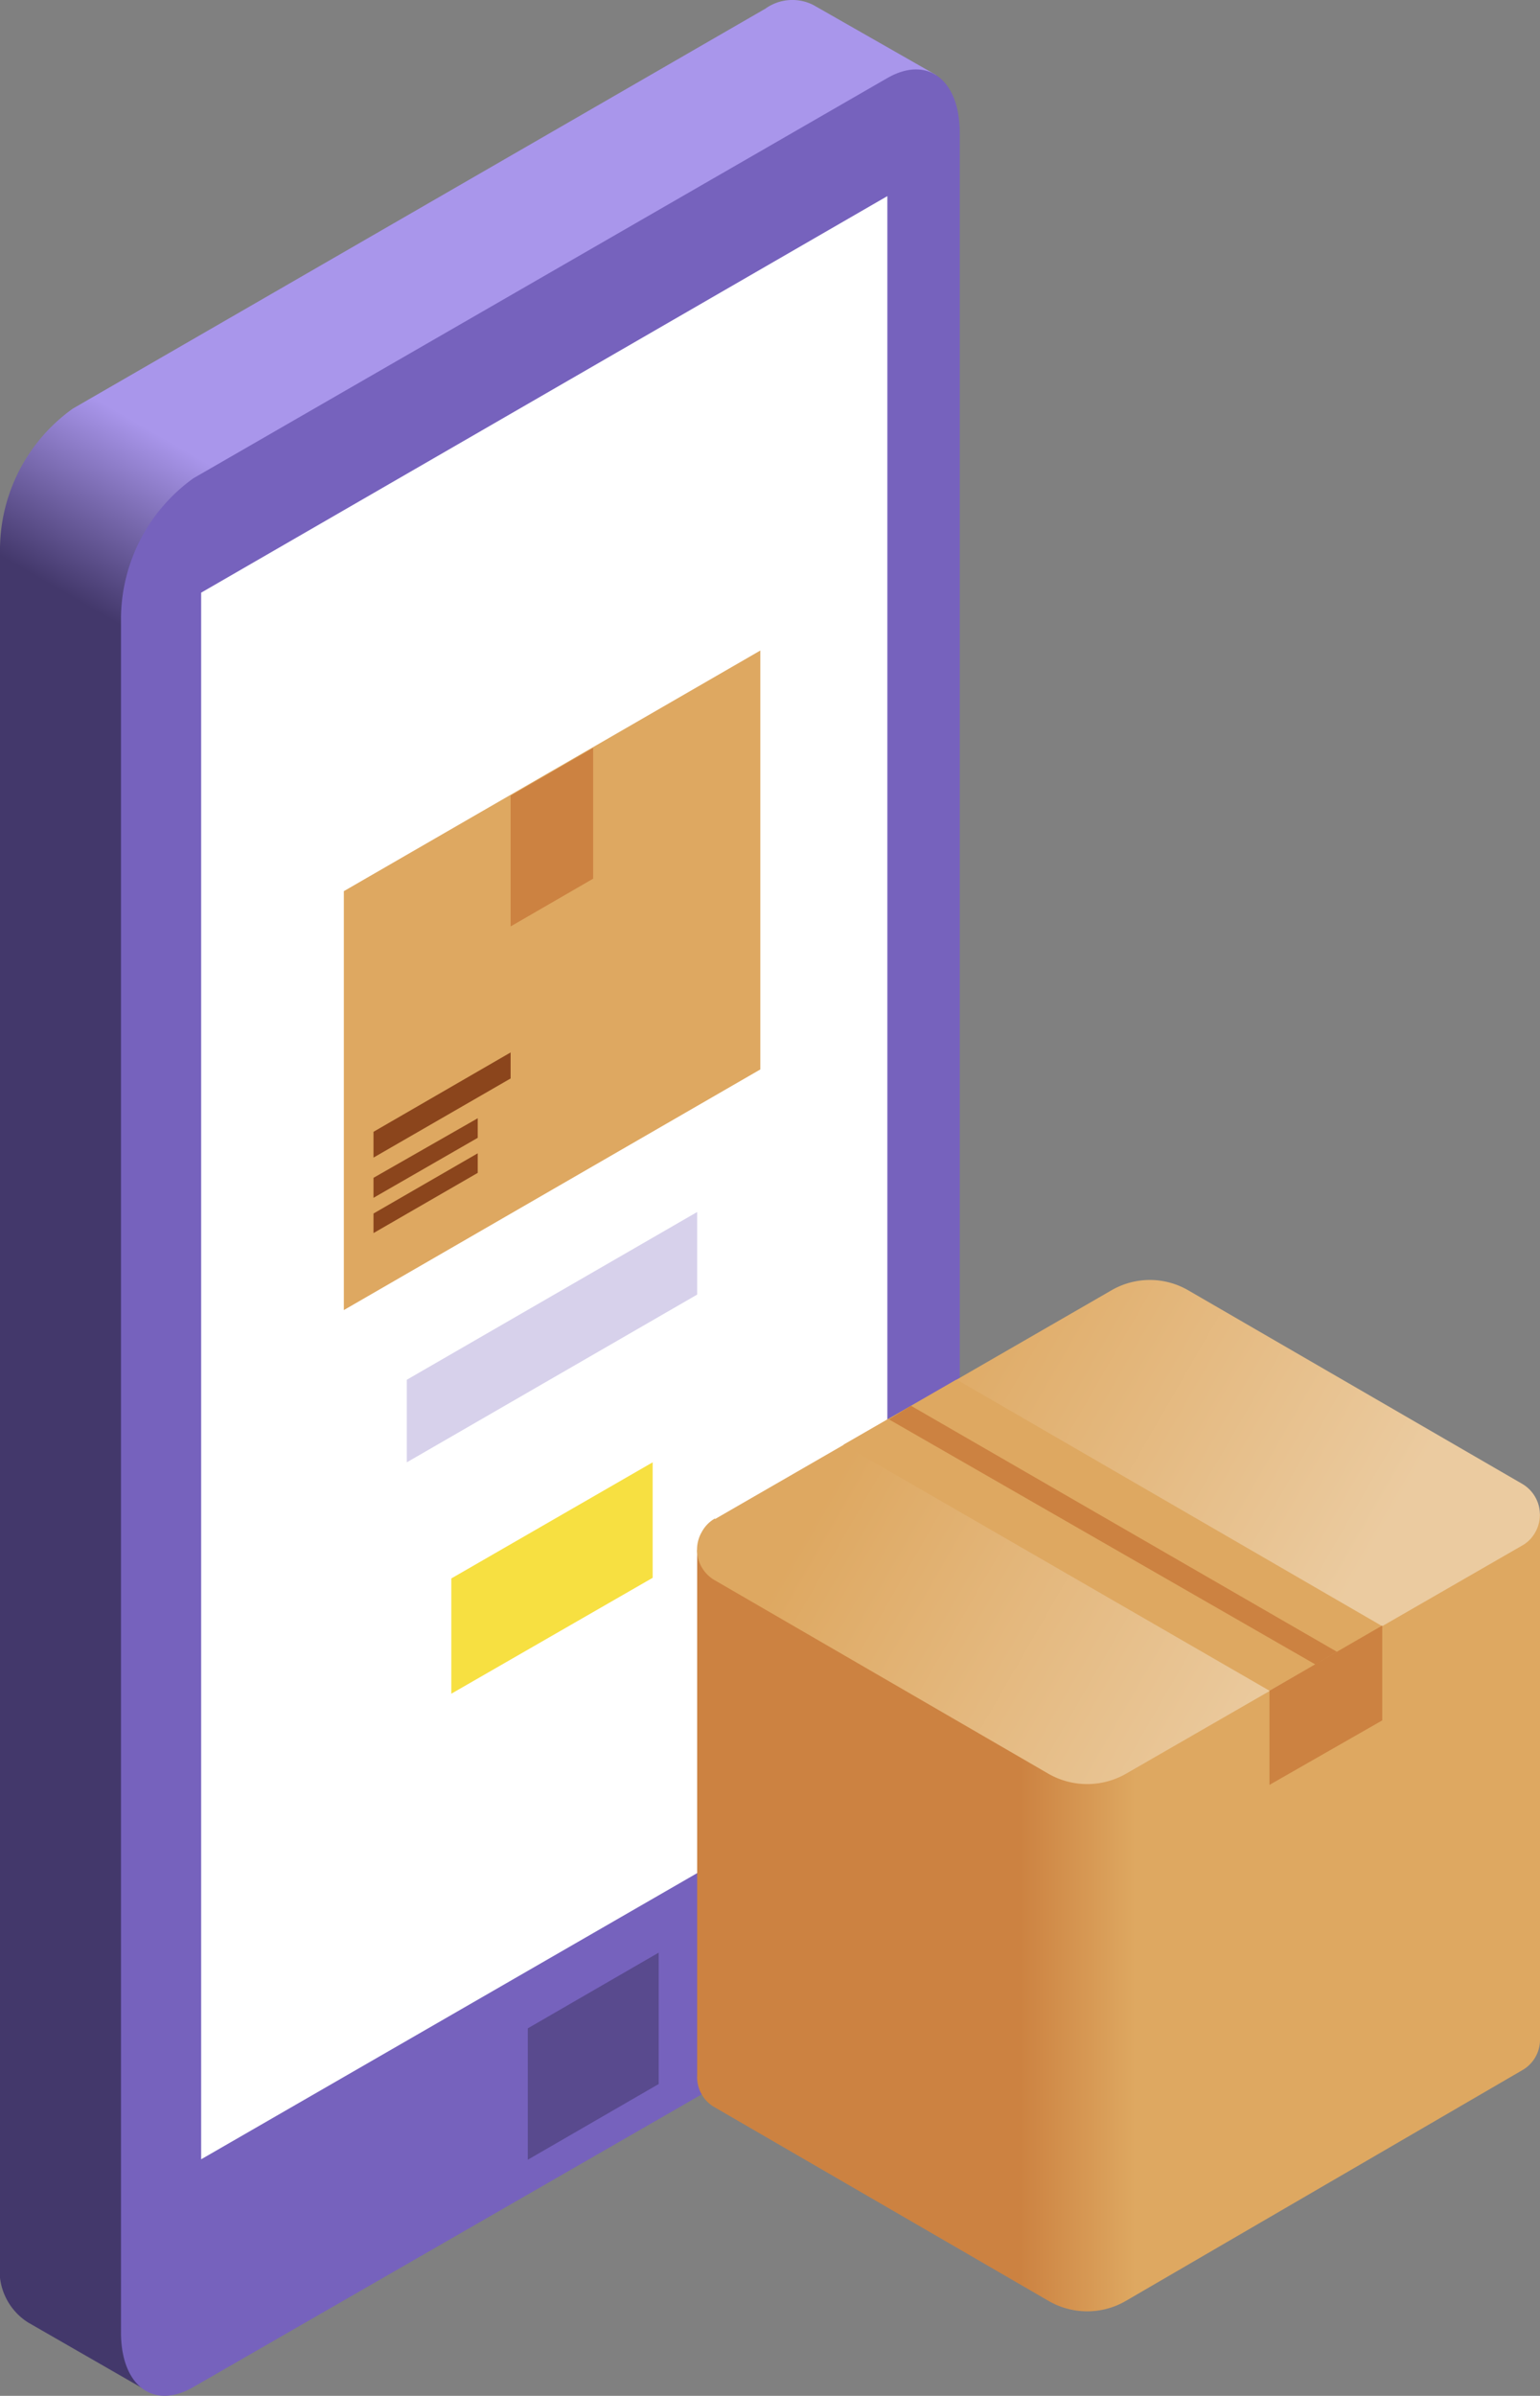 <svg xmlns="http://www.w3.org/2000/svg" xmlns:xlink="http://www.w3.org/1999/xlink" viewBox="0 0 71.66 111.41"><rect x="0" y="0" width="71.66" height="111.41" fill="#808080" stroke="none"/><defs><style>.cls-1{fill:url(#Безымянный_градиент);}.cls-2{fill:#7662bd;}.cls-3{fill:#fff;}.cls-4{fill:#594a8e;}.cls-5{fill:#dea861;}.cls-6{fill:#d7d1eb;}.cls-7{fill:#f7e041;}.cls-8{fill:#cc8241;}.cls-9{fill:#8b451c;}.cls-10{fill:url(#Безымянный_градиент_2);}.cls-11{fill:url(#Безымянный_градиент_3);}</style><linearGradient id="Безымянный_градиент" x1="20.59" y1="2970.87" x2="24.86" y2="2963.46" gradientTransform="translate(0 -2933.15)" gradientUnits="userSpaceOnUse"><stop offset="0" stop-color="#43386b"/><stop offset="1" stop-color="#a996eb"/></linearGradient><linearGradient id="Безымянный_градиент_2" x1="47.46" y1="3022.09" x2="52.84" y2="3022.09" gradientTransform="translate(0 -2933.15)" gradientUnits="userSpaceOnUse"><stop offset="0" stop-color="#cc8241"/><stop offset="1" stop-color="#dea861"/></linearGradient><linearGradient id="Безымянный_градиент_3" x1="41.12" y1="2998.09" x2="61.29" y2="3009.74" gradientTransform="translate(0 -2933.15)" gradientUnits="userSpaceOnUse"><stop offset="0" stop-color="#dea861"/><stop offset="1" stop-color="#ebcba0"/></linearGradient></defs><title>mob-gift</title><g id="Слой_2" data-name="Слой 2"><g id="Слой_1-2" data-name="Слой 1"><g id="Слой_1-2-2" data-name="Слой 1-2"><path class="cls-1" d="M43.56,3.49,37.86.24h0A2.15,2.15,0,0,0,35.62.4L3.39,19A8.08,8.08,0,0,0,0,25.45v79.81A2.85,2.85,0,0,0,1.31,108h0L7,111.27Z"/><path class="cls-2" d="M41.29,92.42,9,111c-1.86,1.08-3.37-.06-3.37-2.54V28.68A8.08,8.08,0,0,1,9,22.24L41.29,3.63c1.86-1.07,3.37.07,3.37,2.55V86A8,8,0,0,1,41.29,92.42Z"/><path class="cls-3" d="M9.36,27.56,41.29,9.12V82L9.36,100.41Z"/><path class="cls-4" d="M24.56,94.32l6.09-3.52v6.11l-6.09,3.52Z"/><path class="cls-5" d="M16,41.44,35.38,30.25V49.73L16,60.92Z"/><path class="cls-6" d="M18.93,64.16l13.51-7.8V60.2L18.93,68Z"/><path class="cls-7" d="M21,73.4,30.37,68v5.37L21,78.76Z"/><path class="cls-8" d="M23.76,37l3.84-2.22v6.08l-3.84,2.22Z"/><path class="cls-9" d="M17.38,52.63l6.38-3.69v1.21l-6.38,3.68Z"/><path class="cls-9" d="M17.38,54.77,22.23,52v.91L17.38,55.7Z"/><path class="cls-9" d="M17.38,56.43l4.85-2.8v.91l-4.85,2.8Z"/><path class="cls-10" d="M71.66,94.83V70.39L32.44,72.08V96.51A1.61,1.61,0,0,0,33.27,98l15.53,9a3.58,3.58,0,0,0,3.58,0L70.83,96.27A1.63,1.63,0,0,0,71.66,94.83Z"/><path class="cls-11" d="M33.27,70.64,51.72,60a3.56,3.56,0,0,1,3.57,0l15.54,9a1.66,1.66,0,0,1,.6,2.27,1.57,1.57,0,0,1-.6.6L52.38,82.49a3.63,3.63,0,0,1-3.58,0l-15.53-9a1.64,1.64,0,0,1-.61-2.26,1.58,1.58,0,0,1,.61-.62Z"/><path class="cls-5" d="M39.25,67.18,59.07,78.62l5.25-3L44.51,64.15Z"/><path class="cls-8" d="M42.39,65.37,62.21,76.81l-1,.59L41.36,66Z"/><path class="cls-8" d="M59.07,78.62V83l5.25-3V75.59Z"/></g></g></g></svg>